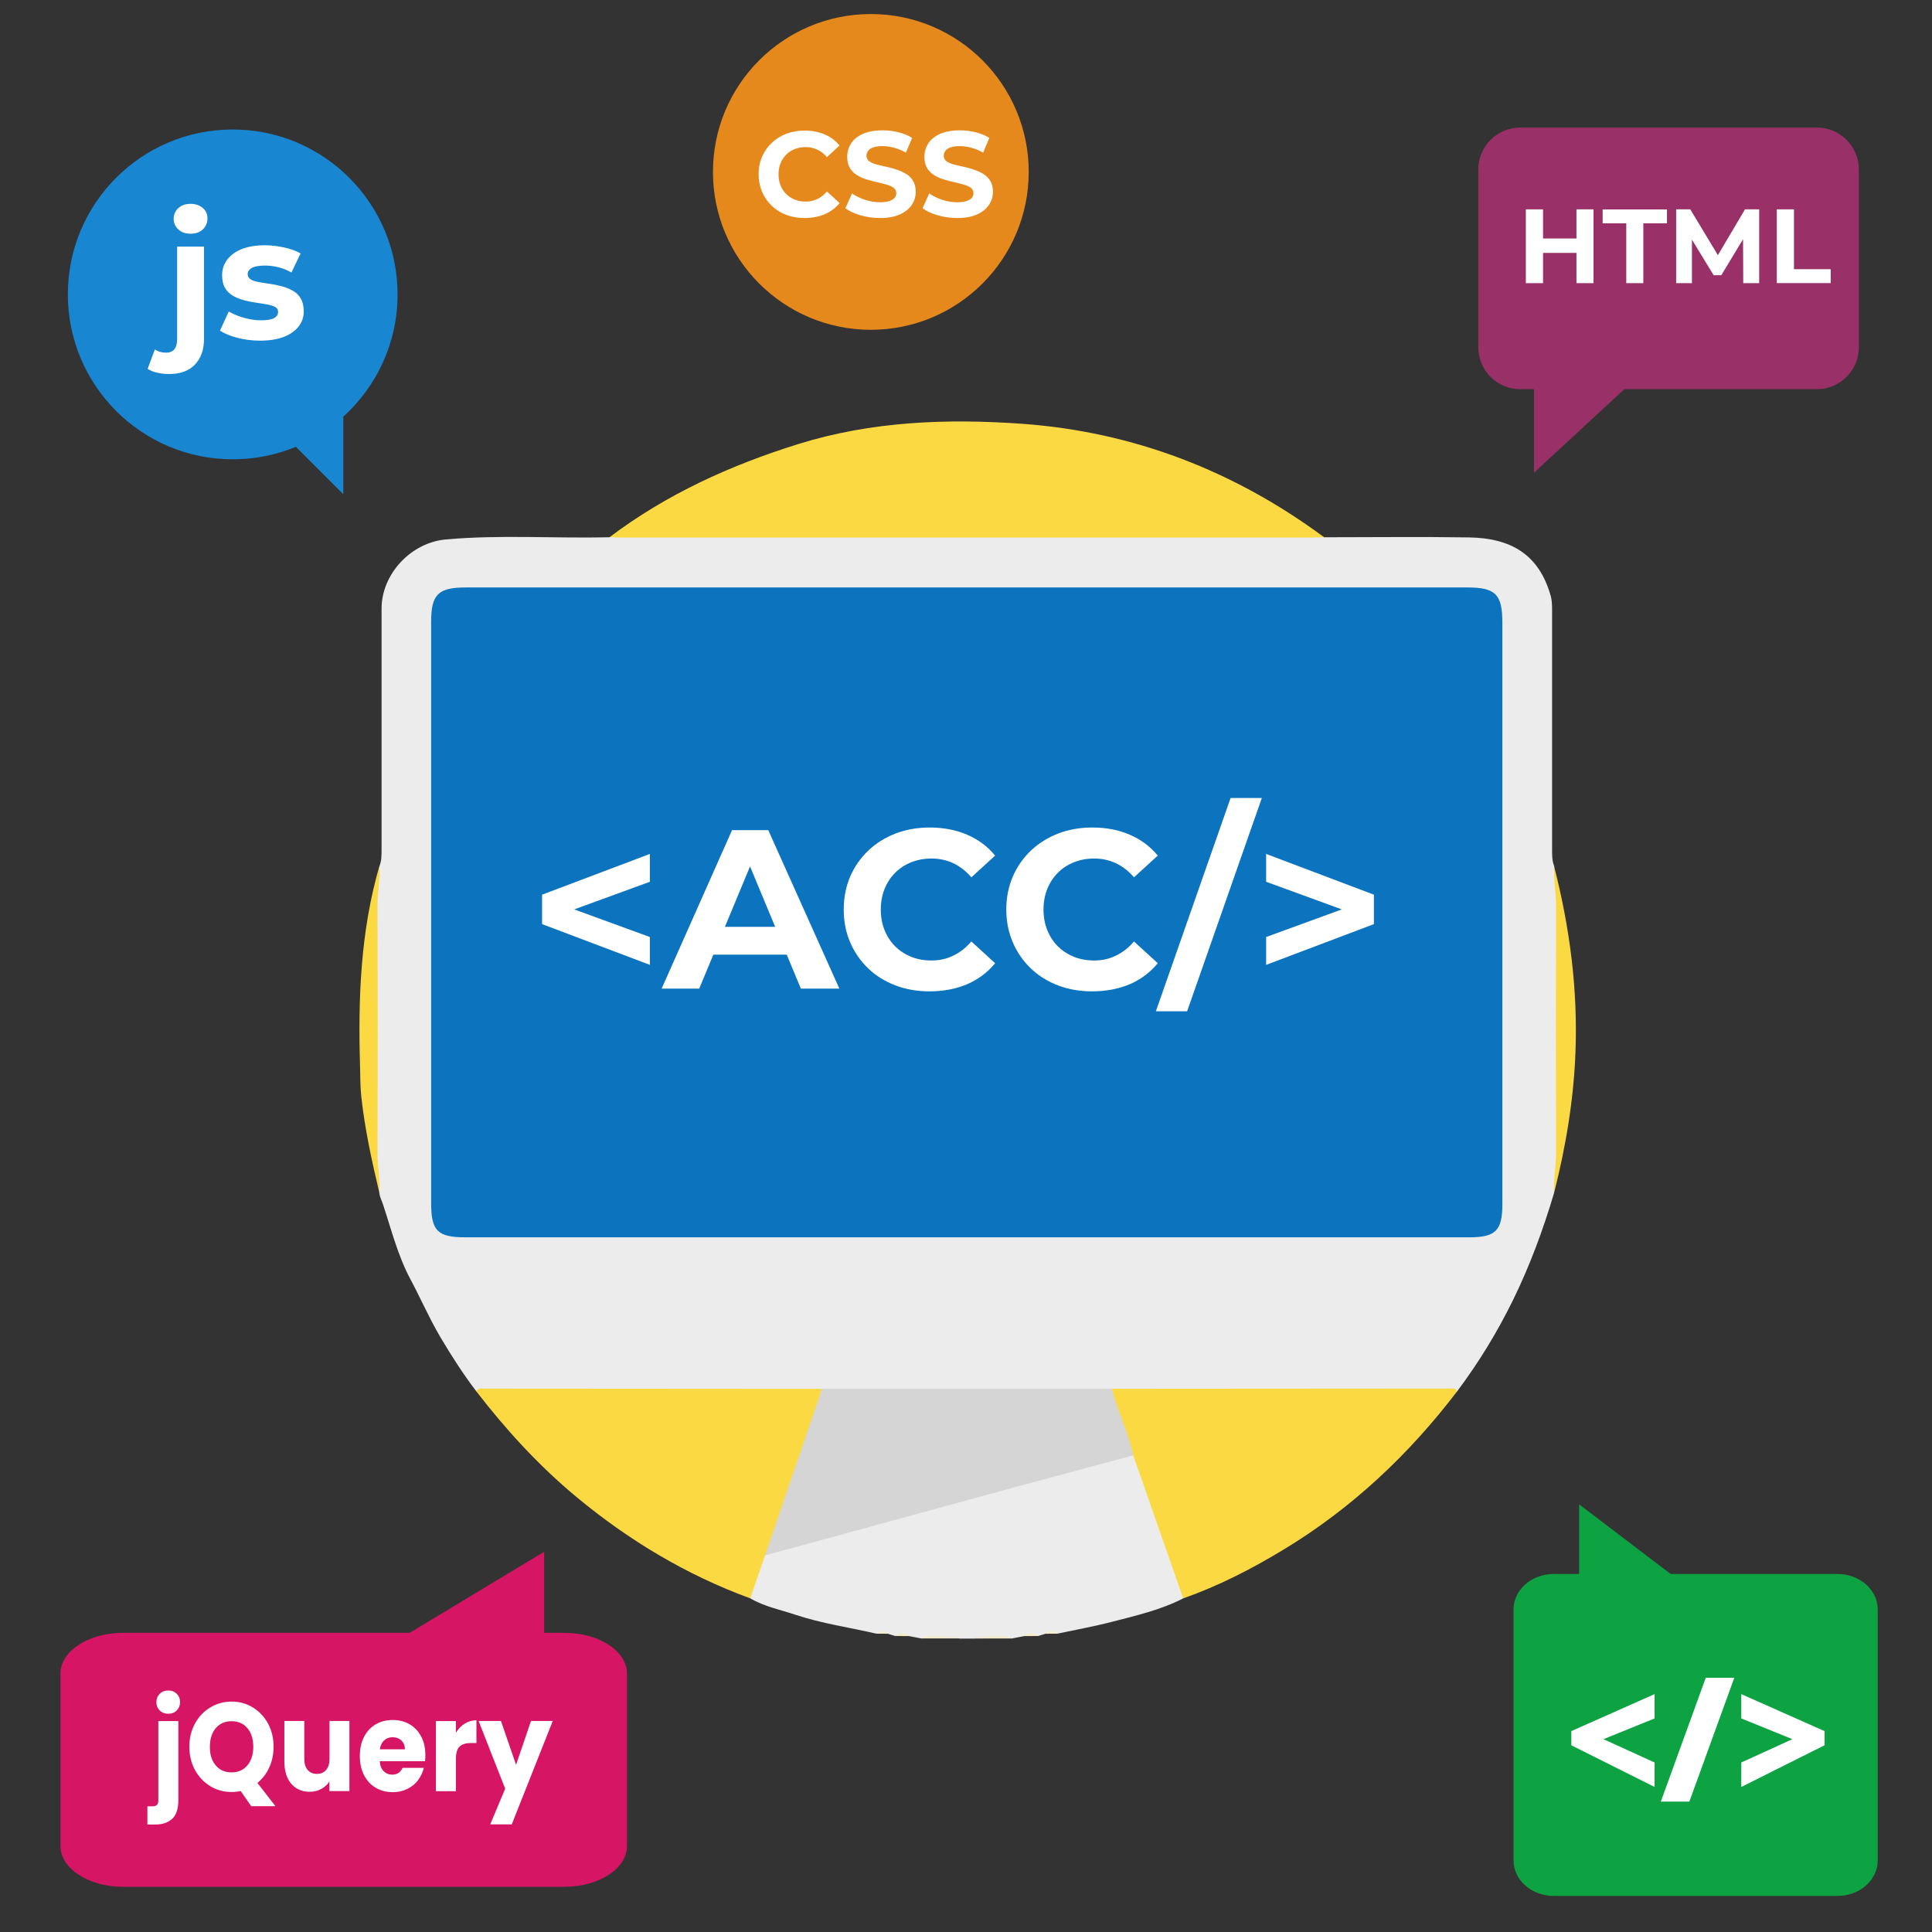 <?xml version="1.0" encoding="utf-8"?>
<!-- Generator: Adobe Illustrator 25.4.1, SVG Export Plug-In . SVG Version: 6.00 Build 0)  -->
<svg version="1.1" xmlns="http://www.w3.org/2000/svg" xmlns:xlink="http://www.w3.org/1999/xlink" x="0px" y="0px"
	 viewBox="0 0 256 256" style="enable-background:new 0 0 256 256;" xml:space="preserve">
<rect x="0" y="0" width="256" height="256" fill="#333333" stroke="none"/>
<style type="text/css">
	.st0{display:none;}
	.st1{display:inline;}
	.st2{opacity:0.8;fill:#B8BDFF;}
	.st3{opacity:0.2;}
	.st4{fill:#FFFFFF;}
	.st5{fill:#E5891C;}
	.st6{fill:#1886D1;}
	.st7{fill:#0DA343;}
	.st8{fill:#993168;}
	.st9{fill:#D61664;}
	.st10{fill:#FBD942;}
	.st11{fill:#ECECEC;}
	.st12{fill:#F2EBCB;}
	.st13{fill:#F4EBC5;}
	.st14{fill:#F4EDCE;}
	.st15{fill:#EEEADA;}
	.st16{fill:#0C73BF;}
	.st17{fill:#D5D5D5;}
</style>
<g id="BACKGROUND" class="st0">
	<g class="st1">
		<rect x="-122" y="-122" class="st2" width="500" height="500"/>
		<g class="st3">
			<path class="st4" d="M347.47,117.69c0,3.02-0.43,10.73-1.28,22.81c-0.85,12.18-3.63,26.24-8.33,42.18
				c-4.7,16.04-11.96,32.91-21.78,50.72c-9.82,17.91-23.7,34.47-41.63,49.67c-17.93,15.1-40.57,27.7-67.9,37.59
				c-27.33,9.89-60.64,14.79-99.92,14.79c-31.6,0-60.21-3.54-85.83-10.83c-25.62-7.19-47.61-18.22-65.97-33.01
				c-18.36-14.89-32.67-33.85-42.92-57.07c-10.25-23.12-15.37-51.03-15.37-83.73c0-27.39,4.48-54.15,13.45-80.4
				c8.97-26.24,22.85-49.57,41.63-70.09c18.79-20.52,43.13-36.87,73.02-49.05C54.53-60.9,89.97-66.94,130.97-66.94
				c70.89,0,124.69,15.93,161.41,47.9C329.11,12.83,347.47,58.44,347.47,117.69z"/>
		</g>
	</g>
</g>
<g id="OBJECTS">
	<circle class="st5" cx="115.39" cy="22.78" r="20.92"/>
	<path class="st6" d="M52.68,39.01c0-12.06-9.78-21.85-21.85-21.85S8.99,26.94,8.99,39.01c0,12.06,9.78,21.85,21.85,21.85
		c2.96,0,5.79-0.59,8.36-1.66l6.29,6.29V55.21C49.9,51.21,52.68,45.44,52.68,39.01z"/>
	<path class="st7" d="M205.88,251.22l37.6,0c2.95,0,5.33-2.11,5.33-4.71l0-33.24c0-2.6-2.39-4.71-5.33-4.71l-22.11,0l-12.13-9.23
		v9.23h-3.36c-2.95,0-5.33,2.11-5.33,4.71l0,33.24C200.55,249.11,202.94,251.22,205.88,251.22z"/>
	<g>
		<path class="st4" d="M230.73,224.48l11.03,4.9v1.88l-11.03,5.52v-3.24l6.77-3.09l-6.77-2.75V224.48z"/>
		<path class="st4" d="M220.07,238.72l5.95-16.4h3.78l-5.95,16.4H220.07z"/>
		<path class="st4" d="M219.24,227.7l-6.77,2.75l6.77,3.09v3.24l-11.03-5.52v-1.88l11.03-4.9V227.7z"/>
	</g>
	<path class="st8" d="M240.74,16.9h-39.29c-3.08,0-5.57,2.49-5.57,5.57V46c0,3.08,2.49,5.57,5.57,5.57h1.81v11.07l11.97-11.07h25.51
		c3.08,0,5.57-2.49,5.57-5.57V22.47C246.31,19.4,243.82,16.9,240.74,16.9z"/>
	<g>
		<path class="st4" d="M204.46,37.52h-2.28v-9.78h2.28V37.52z M209.05,33.51h-4.78v-1.91h4.78V33.51z M208.89,27.74h2.26v9.78h-2.26
			V27.74z"/>
		<path class="st4" d="M215.49,37.52v-7.93h-3.13v-1.84h8.52v1.84h-3.13v7.93H215.49z"/>
		<path class="st4" d="M222.1,37.52v-9.78h1.87l4.16,6.9h-0.99l4.08-6.9h1.88v9.78h-2.11l-0.03-6.52h0.42l-3.3,5.47h-1.01
			l-3.34-5.47h0.46v6.52H222.1z"/>
		<path class="st4" d="M235.43,37.52v-9.78h2.28v7.93h4.87v1.84H235.43z"/>
	</g>
	<g>
		<path class="st4" d="M106.59,28.89c-0.87,0-1.67-0.14-2.41-0.42c-0.74-0.28-1.39-0.69-1.93-1.21c-0.54-0.52-0.97-1.14-1.27-1.84
			c-0.3-0.71-0.46-1.48-0.46-2.32c0-0.84,0.15-1.62,0.46-2.33c0.3-0.71,0.73-1.32,1.28-1.84c0.55-0.52,1.2-0.93,1.94-1.21
			c0.74-0.28,1.55-0.42,2.41-0.42c0.97,0,1.85,0.17,2.65,0.5c0.79,0.34,1.45,0.83,1.99,1.48l-1.68,1.54
			c-0.37-0.44-0.8-0.77-1.27-0.99s-0.99-0.34-1.55-0.34c-0.52,0-1,0.09-1.44,0.26c-0.44,0.18-0.82,0.42-1.14,0.75
			c-0.32,0.32-0.57,0.7-0.75,1.14s-0.26,0.92-0.26,1.46s0.09,1.02,0.26,1.46c0.18,0.44,0.42,0.82,0.75,1.14
			c0.32,0.32,0.7,0.57,1.14,0.75c0.44,0.18,0.92,0.26,1.44,0.26c0.56,0,1.07-0.11,1.55-0.34c0.48-0.23,0.9-0.56,1.27-1l1.68,1.54
			c-0.53,0.65-1.2,1.15-1.99,1.49C108.46,28.72,107.58,28.89,106.59,28.89z"/>
		<path class="st4" d="M116.61,28.89c-0.9,0-1.76-0.12-2.59-0.36c-0.83-0.24-1.49-0.55-2-0.94l0.88-1.96
			c0.47,0.34,1.04,0.62,1.7,0.84c0.66,0.22,1.33,0.33,2,0.33c0.51,0,0.93-0.05,1.24-0.16c0.31-0.11,0.55-0.25,0.7-0.42
			c0.15-0.18,0.22-0.38,0.22-0.62c0-0.3-0.12-0.54-0.35-0.71c-0.24-0.18-0.55-0.32-0.94-0.43c-0.39-0.11-0.82-0.22-1.27-0.32
			c-0.46-0.1-0.92-0.22-1.39-0.37c-0.47-0.14-0.89-0.34-1.28-0.58c-0.39-0.24-0.7-0.56-0.93-0.95s-0.34-0.88-0.34-1.47
			c0-0.64,0.17-1.23,0.51-1.76c0.34-0.53,0.86-0.95,1.56-1.27c0.7-0.31,1.58-0.47,2.64-0.47c0.71,0,1.4,0.09,2.09,0.26
			c0.69,0.17,1.29,0.42,1.8,0.74l-0.82,1.96c-0.5-0.29-1.02-0.51-1.56-0.65c-0.53-0.14-1.05-0.22-1.54-0.22
			c-0.51,0-0.92,0.06-1.23,0.17c-0.31,0.11-0.54,0.26-0.68,0.46c-0.14,0.19-0.22,0.41-0.22,0.64c0,0.3,0.12,0.54,0.35,0.72
			c0.24,0.18,0.55,0.32,0.93,0.43s0.81,0.2,1.28,0.3c0.47,0.1,0.94,0.23,1.4,0.38c0.46,0.15,0.88,0.34,1.27,0.57s0.7,0.54,0.94,0.93
			s0.36,0.87,0.36,1.45c0,0.63-0.17,1.21-0.52,1.73c-0.35,0.52-0.87,0.95-1.58,1.27S117.67,28.89,116.61,28.89z"/>
		<path class="st4" d="M126.84,28.89c-0.9,0-1.76-0.12-2.59-0.36c-0.83-0.24-1.49-0.55-2-0.94l0.88-1.96
			c0.47,0.34,1.04,0.62,1.7,0.84c0.66,0.22,1.33,0.33,2,0.33c0.51,0,0.93-0.05,1.24-0.16s0.55-0.25,0.7-0.42
			c0.15-0.18,0.22-0.38,0.22-0.62c0-0.3-0.12-0.54-0.35-0.71c-0.24-0.18-0.55-0.32-0.94-0.43c-0.39-0.11-0.81-0.22-1.27-0.32
			s-0.92-0.22-1.39-0.37c-0.47-0.14-0.89-0.34-1.28-0.58c-0.39-0.24-0.7-0.56-0.93-0.95s-0.34-0.88-0.34-1.47
			c0-0.64,0.17-1.23,0.51-1.76c0.34-0.53,0.86-0.95,1.56-1.27c0.7-0.31,1.58-0.47,2.64-0.47c0.71,0,1.4,0.09,2.09,0.26
			c0.69,0.17,1.29,0.42,1.8,0.74l-0.82,1.96c-0.5-0.29-1.02-0.51-1.55-0.65c-0.54-0.14-1.05-0.22-1.54-0.22
			c-0.51,0-0.92,0.06-1.23,0.17c-0.31,0.11-0.54,0.26-0.68,0.46c-0.14,0.19-0.22,0.41-0.22,0.64c0,0.3,0.12,0.54,0.35,0.72
			c0.24,0.18,0.55,0.32,0.93,0.43c0.38,0.1,0.81,0.2,1.28,0.3s0.94,0.23,1.39,0.38c0.46,0.15,0.88,0.34,1.27,0.57
			c0.39,0.23,0.7,0.54,0.94,0.93s0.36,0.87,0.36,1.45c0,0.63-0.17,1.21-0.52,1.73c-0.35,0.52-0.87,0.95-1.58,1.27
			C128.78,28.73,127.9,28.89,126.84,28.89z"/>
	</g>
	<g>
		<path class="st4" d="M22.44,49.56c-0.56,0-1.1-0.06-1.6-0.17c-0.5-0.11-0.93-0.29-1.28-0.51l0.96-2.58
			c0.41,0.29,0.91,0.43,1.51,0.43c0.46,0,0.81-0.15,1.06-0.43c0.25-0.29,0.38-0.75,0.38-1.37V32.68h3.56v12.23
			c0,1.43-0.4,2.56-1.2,3.4C25.03,49.14,23.9,49.56,22.44,49.56z M25.25,30.97c-0.67,0-1.21-0.19-1.62-0.57s-0.62-0.85-0.62-1.41
			c0-0.56,0.21-1.03,0.62-1.41c0.41-0.38,0.95-0.57,1.62-0.57c0.65,0,1.19,0.18,1.61,0.54c0.42,0.36,0.63,0.82,0.63,1.38
			c0,0.59-0.21,1.08-0.62,1.47S25.92,30.97,25.25,30.97z"/>
		<path class="st4" d="M34.46,45.14c-1.05,0-2.05-0.13-3.01-0.38s-1.73-0.57-2.3-0.95l1.16-2.53c0.58,0.33,1.25,0.61,2.02,0.83
			c0.77,0.22,1.52,0.33,2.27,0.33c0.82,0,1.4-0.1,1.74-0.3c0.34-0.2,0.51-0.47,0.51-0.82c0-0.29-0.13-0.51-0.4-0.65
			c-0.27-0.14-0.62-0.25-1.05-0.33c-0.43-0.08-0.92-0.15-1.45-0.23c-0.53-0.08-1.06-0.18-1.59-0.32c-0.52-0.14-1.01-0.33-1.46-0.58
			c-0.45-0.25-0.81-0.6-1.07-1.04c-0.27-0.44-0.4-1.01-0.4-1.71c0-0.78,0.23-1.46,0.68-2.06c0.46-0.6,1.1-1.07,1.94-1.4
			c0.84-0.33,1.85-0.5,3.03-0.5c0.85,0,1.71,0.1,2.57,0.29c0.86,0.19,1.58,0.45,2.18,0.79l-1.21,2.53
			c-0.58-0.33-1.17-0.57-1.77-0.71c-0.6-0.14-1.17-0.21-1.72-0.21c-0.82,0-1.41,0.11-1.78,0.32C33,35.72,32.82,36,32.82,36.33
			c0,0.3,0.14,0.54,0.41,0.7s0.63,0.28,1.07,0.35c0.44,0.08,0.93,0.15,1.46,0.23c0.53,0.08,1.06,0.18,1.57,0.32
			c0.52,0.14,1,0.33,1.45,0.58c0.45,0.25,0.81,0.6,1.07,1.04s0.4,1.01,0.4,1.71c0,0.75-0.23,1.41-0.68,2
			c-0.46,0.59-1.11,1.05-1.97,1.38C36.74,44.97,35.69,45.14,34.46,45.14z"/>
	</g>
	<path class="st9" d="M16.3,250.01h58.49c4.58,0,8.29-2.42,8.29-5.41v-22.83c0-2.99-3.71-5.41-8.29-5.41H72.1v-10.74l-17.82,10.74
		H16.3c-4.58,0-8.29,2.42-8.29,5.41v22.83C8.01,247.59,11.72,250.01,16.3,250.01z"/>
	<g>
		<path class="st4" d="M23.63,238.53c0,1.14-0.27,1.97-0.81,2.47c-0.54,0.5-1.29,0.76-2.25,0.76h-1.04v-2.41h0.64
			c0.29,0,0.5-0.06,0.62-0.18s0.19-0.32,0.19-0.6v-10.52h2.65V238.53z M21.16,226.64c-0.29-0.29-0.44-0.66-0.44-1.09
			c0-0.44,0.15-0.81,0.44-1.11c0.29-0.29,0.67-0.44,1.14-0.44c0.45,0,0.83,0.15,1.12,0.44c0.29,0.29,0.44,0.66,0.44,1.11
			c0,0.43-0.15,0.8-0.44,1.09c-0.29,0.29-0.67,0.44-1.12,0.44C21.83,227.08,21.45,226.93,21.16,226.64z"/>
		<path class="st4" d="M33.29,239.33l-1.4-2.01c-0.41,0.09-0.82,0.13-1.21,0.13c-1.02,0-1.96-0.25-2.81-0.77s-1.53-1.22-2.03-2.14
			c-0.5-0.92-0.75-1.94-0.75-3.09c0-1.14,0.25-2.17,0.75-3.08s1.18-1.62,2.03-2.13s1.79-0.77,2.81-0.77c1.02,0,1.96,0.25,2.81,0.77
			s1.52,1.22,2.02,2.13c0.49,0.91,0.74,1.94,0.74,3.08c0,1-0.19,1.91-0.57,2.74c-0.38,0.83-0.9,1.51-1.57,2.06l2.39,3.08H33.29z
			 M28.59,233.93c0.52,0.62,1.22,0.92,2.1,0.92c0.87,0,1.56-0.31,2.09-0.93c0.52-0.62,0.78-1.44,0.78-2.46
			c0-1.03-0.26-1.86-0.78-2.47c-0.52-0.62-1.22-0.92-2.09-0.92c-0.88,0-1.58,0.31-2.1,0.92s-0.78,1.44-0.78,2.48
			C27.8,232.49,28.06,233.31,28.59,233.93z"/>
		<path class="st4" d="M46.3,228.04v9.29h-2.65v-1.27c-0.27,0.41-0.63,0.74-1.09,0.99c-0.46,0.25-0.97,0.37-1.53,0.37
			c-0.66,0-1.25-0.16-1.75-0.47c-0.51-0.32-0.9-0.77-1.18-1.37s-0.42-1.3-0.42-2.11v-5.43h2.64v5.04c0,0.62,0.15,1.1,0.45,1.45
			c0.3,0.34,0.7,0.52,1.21,0.52c0.52,0,0.93-0.17,1.23-0.52s0.45-0.83,0.45-1.45v-5.04H46.3z"/>
		<path class="st4" d="M56.32,233.37h-6c0.04,0.58,0.21,1.02,0.52,1.32c0.31,0.31,0.68,0.46,1.12,0.46c0.66,0,1.12-0.3,1.38-0.9
			h2.82c-0.15,0.61-0.41,1.16-0.78,1.65s-0.85,0.87-1.42,1.15c-0.57,0.28-1.2,0.42-1.91,0.42c-0.85,0-1.6-0.19-2.26-0.58
			c-0.66-0.39-1.18-0.94-1.55-1.67c-0.37-0.72-0.56-1.57-0.56-2.53c0-0.97,0.18-1.81,0.55-2.53c0.37-0.72,0.88-1.28,1.54-1.67
			c0.66-0.39,1.42-0.58,2.28-0.58c0.84,0,1.58,0.19,2.23,0.57c0.65,0.38,1.16,0.92,1.53,1.62c0.37,0.7,0.55,1.51,0.55,2.45
			C56.37,232.8,56.35,233.08,56.32,233.37z M53.65,231.79c0-0.49-0.16-0.88-0.47-1.17c-0.31-0.29-0.7-0.43-1.16-0.43
			c-0.44,0-0.82,0.14-1.12,0.42c-0.31,0.28-0.49,0.67-0.57,1.18H53.65z"/>
		<path class="st4" d="M61.58,228.39c0.47-0.29,0.98-0.44,1.55-0.44v3.01H62.4c-0.66,0-1.16,0.15-1.49,0.46
			c-0.33,0.31-0.5,0.84-0.5,1.61v4.31h-2.65v-9.29h2.65v1.55C60.73,229.08,61.11,228.68,61.58,228.39z"/>
		<path class="st4" d="M73.24,228.04l-5.43,13.7h-2.85l1.98-4.73l-3.52-8.97h2.96l2,5.81l1.98-5.81H73.24z"/>
	</g>
	<path class="st10" d="M205.92,158.08c-0.44-0.43-0.26-0.99-0.26-1.49c-0.01-13.44-0.01-26.89,0-40.33c0-0.5-0.19-1.06,0.26-1.49
		c2.07,8.06,3.15,16.24,2.84,24.57C208.53,145.69,207.48,151.93,205.92,158.08z"/>
	<path class="st10" d="M50.27,114.76c0.44,0.43,0.26,0.99,0.26,1.49c0.01,13.44,0.01,26.89,0,40.33c0,0.5,0.19,1.06-0.26,1.49
		c-1-4.22-1.93-8.46-2.4-12.79c-0.14-1.31-0.12-2.61-0.16-3.92C47.44,132.4,47.75,123.47,50.27,114.76z"/>
	<path class="st11" d="M205.92,158.08c-1.45,4.88-3.21,9.64-5.45,14.21c-2.08,4.24-4.54,8.26-7.37,12.04
		c-0.62,0.11-1.23,0.21-1.87,0.21c-14.16-0.01-28.32-0.01-42.48,0c-0.47,0-0.94-0.06-1.41-0.05c-9.72,0.11-19.43,0.03-29.15,0.04
		c-3.1,0-6.2,0.07-9.29-0.04c-14.75,0.1-29.49,0.01-44.24,0.05c-0.53,0-1.04-0.14-1.56-0.2c-1.73-2.27-3.27-4.67-4.73-7.13
		c-1.48-2.51-2.63-5.17-4-7.73c-1.66-3.11-2.52-6.58-3.63-9.92c-0.16-0.48-0.42-0.95-0.47-1.47c0.1-1.78-0.26-3.52-0.25-5.3
		c0.04-10.9,0.04-21.81,0-32.72c-0.01-1.78,0.35-3.53,0.26-5.3c0.28-0.7,0.28-1.43,0.28-2.17c-0.01-10.66-0.01-21.31,0-31.97
		c0.01-4.6,3.92-8.74,8.51-9.15c7.23-0.65,14.47-0.12,21.7-0.29c0.98-0.43,2.01-0.53,3.07-0.53c29.51,0.01,59.03,0.01,88.54,0
		c1.06,0,2.09,0.1,3.07,0.53c6.41,0,12.81-0.08,19.22,0.02c5.56,0.09,9.26,2.28,10.8,7.72c0.19,0.68,0.19,1.34,0.19,2.02
		c0.01,10.55,0.01,21.1,0,31.66c0,0.74,0,1.47,0.28,2.17c-0.1,1.78,0.26,3.52,0.25,5.3c-0.04,10.91-0.04,21.81,0,32.72
		C206.18,154.56,205.83,156.31,205.92,158.08z"/>
	<path class="st10" d="M175.44,71.18c-0.52,0.02-1.05,0.05-1.57,0.05c-30.51,0-61.02,0-91.53,0c-0.52,0-1.05-0.03-1.57-0.05
		c7.54-5.69,15.98-9.52,24.97-12.33c9.75-3.04,19.78-3.41,29.77-2.69C150.19,57.23,163.55,62.39,175.44,71.18z"/>
	<path class="st11" d="M116.13,216.47c-3.58-0.83-7.24-1.34-10.74-2.51c-2.01-0.67-4.12-1.08-5.97-2.17
		c0.01-2.15,0.87-4.03,1.83-5.88c2.5-1.14,5.19-1.63,7.82-2.35c13.11-3.61,26.22-7.2,39.34-10.75c0.56-0.15,1.1-0.37,1.69-0.16
		c0.77,0.42,0.96,1.22,1.2,1.95c1.76,5.24,3.65,10.44,5.37,15.69c0.16,0.49,0.39,0.98,0.1,1.51c-2.98,1.53-6.23,2.27-9.43,3.1
		c-2.4,0.62-4.85,1.06-7.28,1.58c-0.52-0.23-1.04-0.25-1.56,0.01c-0.32,0.1-0.65,0.2-0.97,0.3c-0.62-0.23-1.24-0.24-1.85,0.01
		c-0.54,0.1-1.07,0.21-1.61,0.31c-1.09-0.32-2.21-0.07-3.31-0.15c-0.57,0.07-1.17-0.16-1.72,0.16c-0.63,0-1.27,0-1.9,0
		c-0.55-0.32-1.15-0.08-1.72-0.16c-1.1,0.08-2.22-0.17-3.31,0.15c-0.54-0.1-1.07-0.21-1.61-0.31c-0.62-0.24-1.24-0.23-1.85-0.01
		c-0.32-0.1-0.65-0.2-0.97-0.3C117.17,216.23,116.65,216.24,116.13,216.47z"/>
	<path class="st10" d="M156.78,211.79c-2.21-6.32-4.41-12.63-6.62-18.95c-1.34-2.63-2.23-5.42-3.02-8.24
		c-0.06-0.21,0.05-0.41,0.19-0.58c14.88-0.01,29.76-0.03,44.64-0.03c0.4,0,0.86-0.12,1.13,0.34c-6.41,8.41-13.99,15.55-23.07,21.03
		C165.81,207.91,161.44,210.16,156.78,211.79z"/>
	<path class="st10" d="M101.37,206.09c-0.65,1.9-1.31,3.8-1.96,5.7c-8.49-3.11-16.12-7.7-23.06-13.46
		c-4.98-4.14-9.31-8.88-13.25-13.99c0.27-0.46,0.73-0.34,1.13-0.34c14.88,0.01,29.76,0.02,44.65,0.03c0.44,0.63,0.08,1.22-0.12,1.79
		c-2.18,6.27-4.36,12.54-6.48,18.84C102.09,205.2,101.85,205.72,101.37,206.09z"/>
	<path class="st12" d="M122.12,217.1c1.1-0.65,2.31-0.14,3.45-0.3c0.11,0.07,0.14,0.13,0.11,0.2c-0.04,0.07-0.07,0.1-0.11,0.1
		C124.42,217.1,123.27,217.1,122.12,217.1z"/>
	<path class="st12" d="M130.62,216.81c1.15,0.15,2.35-0.35,3.45,0.3c-1.15,0-2.3,0-3.45,0c-0.11-0.07-0.14-0.13-0.11-0.2
		C130.55,216.84,130.59,216.81,130.62,216.81z"/>
	<path class="st13" d="M118.66,216.78c0.62-0.45,1.24-0.46,1.85,0.01C119.9,216.79,119.28,216.79,118.66,216.78z"/>
	<path class="st13" d="M135.68,216.79c0.62-0.47,1.23-0.46,1.85-0.01C136.92,216.79,136.3,216.79,135.68,216.79z"/>
	<path class="st14" d="M116.13,216.47c0.52-0.45,1.04-0.45,1.56,0.01C117.17,216.48,116.65,216.48,116.13,216.47z"/>
	<path class="st14" d="M138.51,216.48c0.52-0.46,1.04-0.46,1.56-0.01C139.55,216.48,139.03,216.48,138.51,216.48z"/>
	<path class="st15" d="M125.57,217.1c0-0.1,0-0.2,0-0.3c0.53,0.07,1.13-0.21,1.57,0.3C126.62,217.11,126.1,217.11,125.57,217.1z"/>
	<path class="st15" d="M130.62,216.81c0,0.1,0,0.2,0,0.3c-0.52,0-1.05,0.01-1.57,0.01C129.49,216.59,130.09,216.88,130.62,216.81z"
		/>
	<path class="st16" d="M128.03,163.95c-22.12,0-44.23,0-66.35,0c-3.7,0-4.55-0.84-4.55-4.53c0-25.69,0-51.37,0-77.06
		c0-3.6,0.94-4.52,4.61-4.52c44.23,0,88.46,0,132.7,0c3.72,0,4.63,0.91,4.63,4.66c0,25.69,0,51.37,0,77.06
		c0,3.49-0.89,4.39-4.37,4.39C172.47,163.96,150.25,163.95,128.03,163.95z"/>
	<path class="st17" d="M101.37,206.09c2.45-7.15,4.9-14.31,7.35-21.46c0.07-0.2,0.1-0.4,0.15-0.6c12.82,0,25.64,0,38.46,0
		c0.76,3,2.21,5.77,2.83,8.82c-4.99,1.34-9.98,2.66-14.96,4.01c-8.56,2.33-17.11,4.68-25.67,7.02
		C106.81,204.62,104.09,205.35,101.37,206.09z"/>
	<g>
		<path class="st4" d="M86.11,127.85l-14.28-5.4v-3.9l14.28-5.4v3.69l-12.9,4.71v-2.1l12.9,4.71V127.85z"/>
		<path class="st4" d="M87.67,131L97,110h4.8l9.42,21h-5.1l-7.71-18.54h1.95L92.65,131H87.67z M92.38,126.5l1.23-3.69h10.86
			l1.26,3.69H92.38z"/>
		<path class="st4" d="M123.16,131.36c-1.62,0-3.12-0.26-4.51-0.79c-1.39-0.53-2.6-1.28-3.62-2.26c-1.02-0.98-1.81-2.13-2.38-3.45
			c-0.57-1.32-0.85-2.77-0.85-4.35c0-1.58,0.29-3.03,0.85-4.35c0.57-1.32,1.37-2.47,2.4-3.45c1.03-0.98,2.24-1.73,3.63-2.27
			c1.39-0.53,2.9-0.79,4.51-0.79c1.82,0,3.47,0.31,4.95,0.95c1.48,0.63,2.72,1.56,3.72,2.77l-3.15,2.88
			c-0.7-0.82-1.5-1.44-2.38-1.86c-0.89-0.42-1.86-0.63-2.9-0.63c-0.98,0-1.88,0.17-2.7,0.5c-0.82,0.33-1.53,0.79-2.13,1.4
			c-0.6,0.6-1.06,1.31-1.39,2.13c-0.33,0.82-0.5,1.73-0.5,2.73s0.17,1.91,0.5,2.73c0.33,0.82,0.79,1.53,1.39,2.13
			c0.6,0.6,1.31,1.06,2.13,1.4c0.82,0.33,1.72,0.49,2.7,0.49c1.04,0,2-0.21,2.9-0.65c0.89-0.43,1.68-1.05,2.38-1.87l3.15,2.88
			c-1,1.22-2.24,2.15-3.72,2.79C126.66,131.04,125,131.36,123.16,131.36z"/>
		<path class="st4" d="M144.7,131.36c-1.62,0-3.12-0.26-4.51-0.79c-1.39-0.53-2.59-1.28-3.61-2.26c-1.02-0.98-1.82-2.13-2.38-3.45
			c-0.57-1.32-0.86-2.77-0.86-4.35c0-1.58,0.29-3.03,0.86-4.35c0.57-1.32,1.37-2.47,2.4-3.45c1.03-0.98,2.24-1.73,3.63-2.27
			c1.39-0.53,2.89-0.79,4.51-0.79c1.82,0,3.47,0.31,4.95,0.95c1.48,0.63,2.72,1.56,3.72,2.77l-3.15,2.88
			c-0.7-0.82-1.5-1.44-2.38-1.86c-0.89-0.42-1.85-0.63-2.89-0.63c-0.98,0-1.88,0.17-2.7,0.5s-1.53,0.79-2.13,1.4
			c-0.6,0.6-1.06,1.31-1.39,2.13c-0.33,0.82-0.5,1.73-0.5,2.73s0.17,1.91,0.5,2.73c0.33,0.82,0.79,1.53,1.39,2.13
			c0.6,0.6,1.31,1.06,2.13,1.4c0.82,0.33,1.72,0.49,2.7,0.49c1.04,0,2-0.21,2.89-0.65c0.89-0.43,1.68-1.05,2.38-1.87l3.15,2.88
			c-1,1.22-2.24,2.15-3.72,2.79C148.2,131.04,146.54,131.36,144.7,131.36z"/>
		<path class="st4" d="M153.16,134l9.9-28.26h4.14L157.3,134H153.16z"/>
		<path class="st4" d="M167.77,127.85v-3.69l12.9-4.71v2.1l-12.9-4.71v-3.69l14.28,5.4v3.9L167.77,127.85z"/>
	</g>
</g>
<g id="DESIGNED_BY_FREEPIK">
</g>
</svg>
